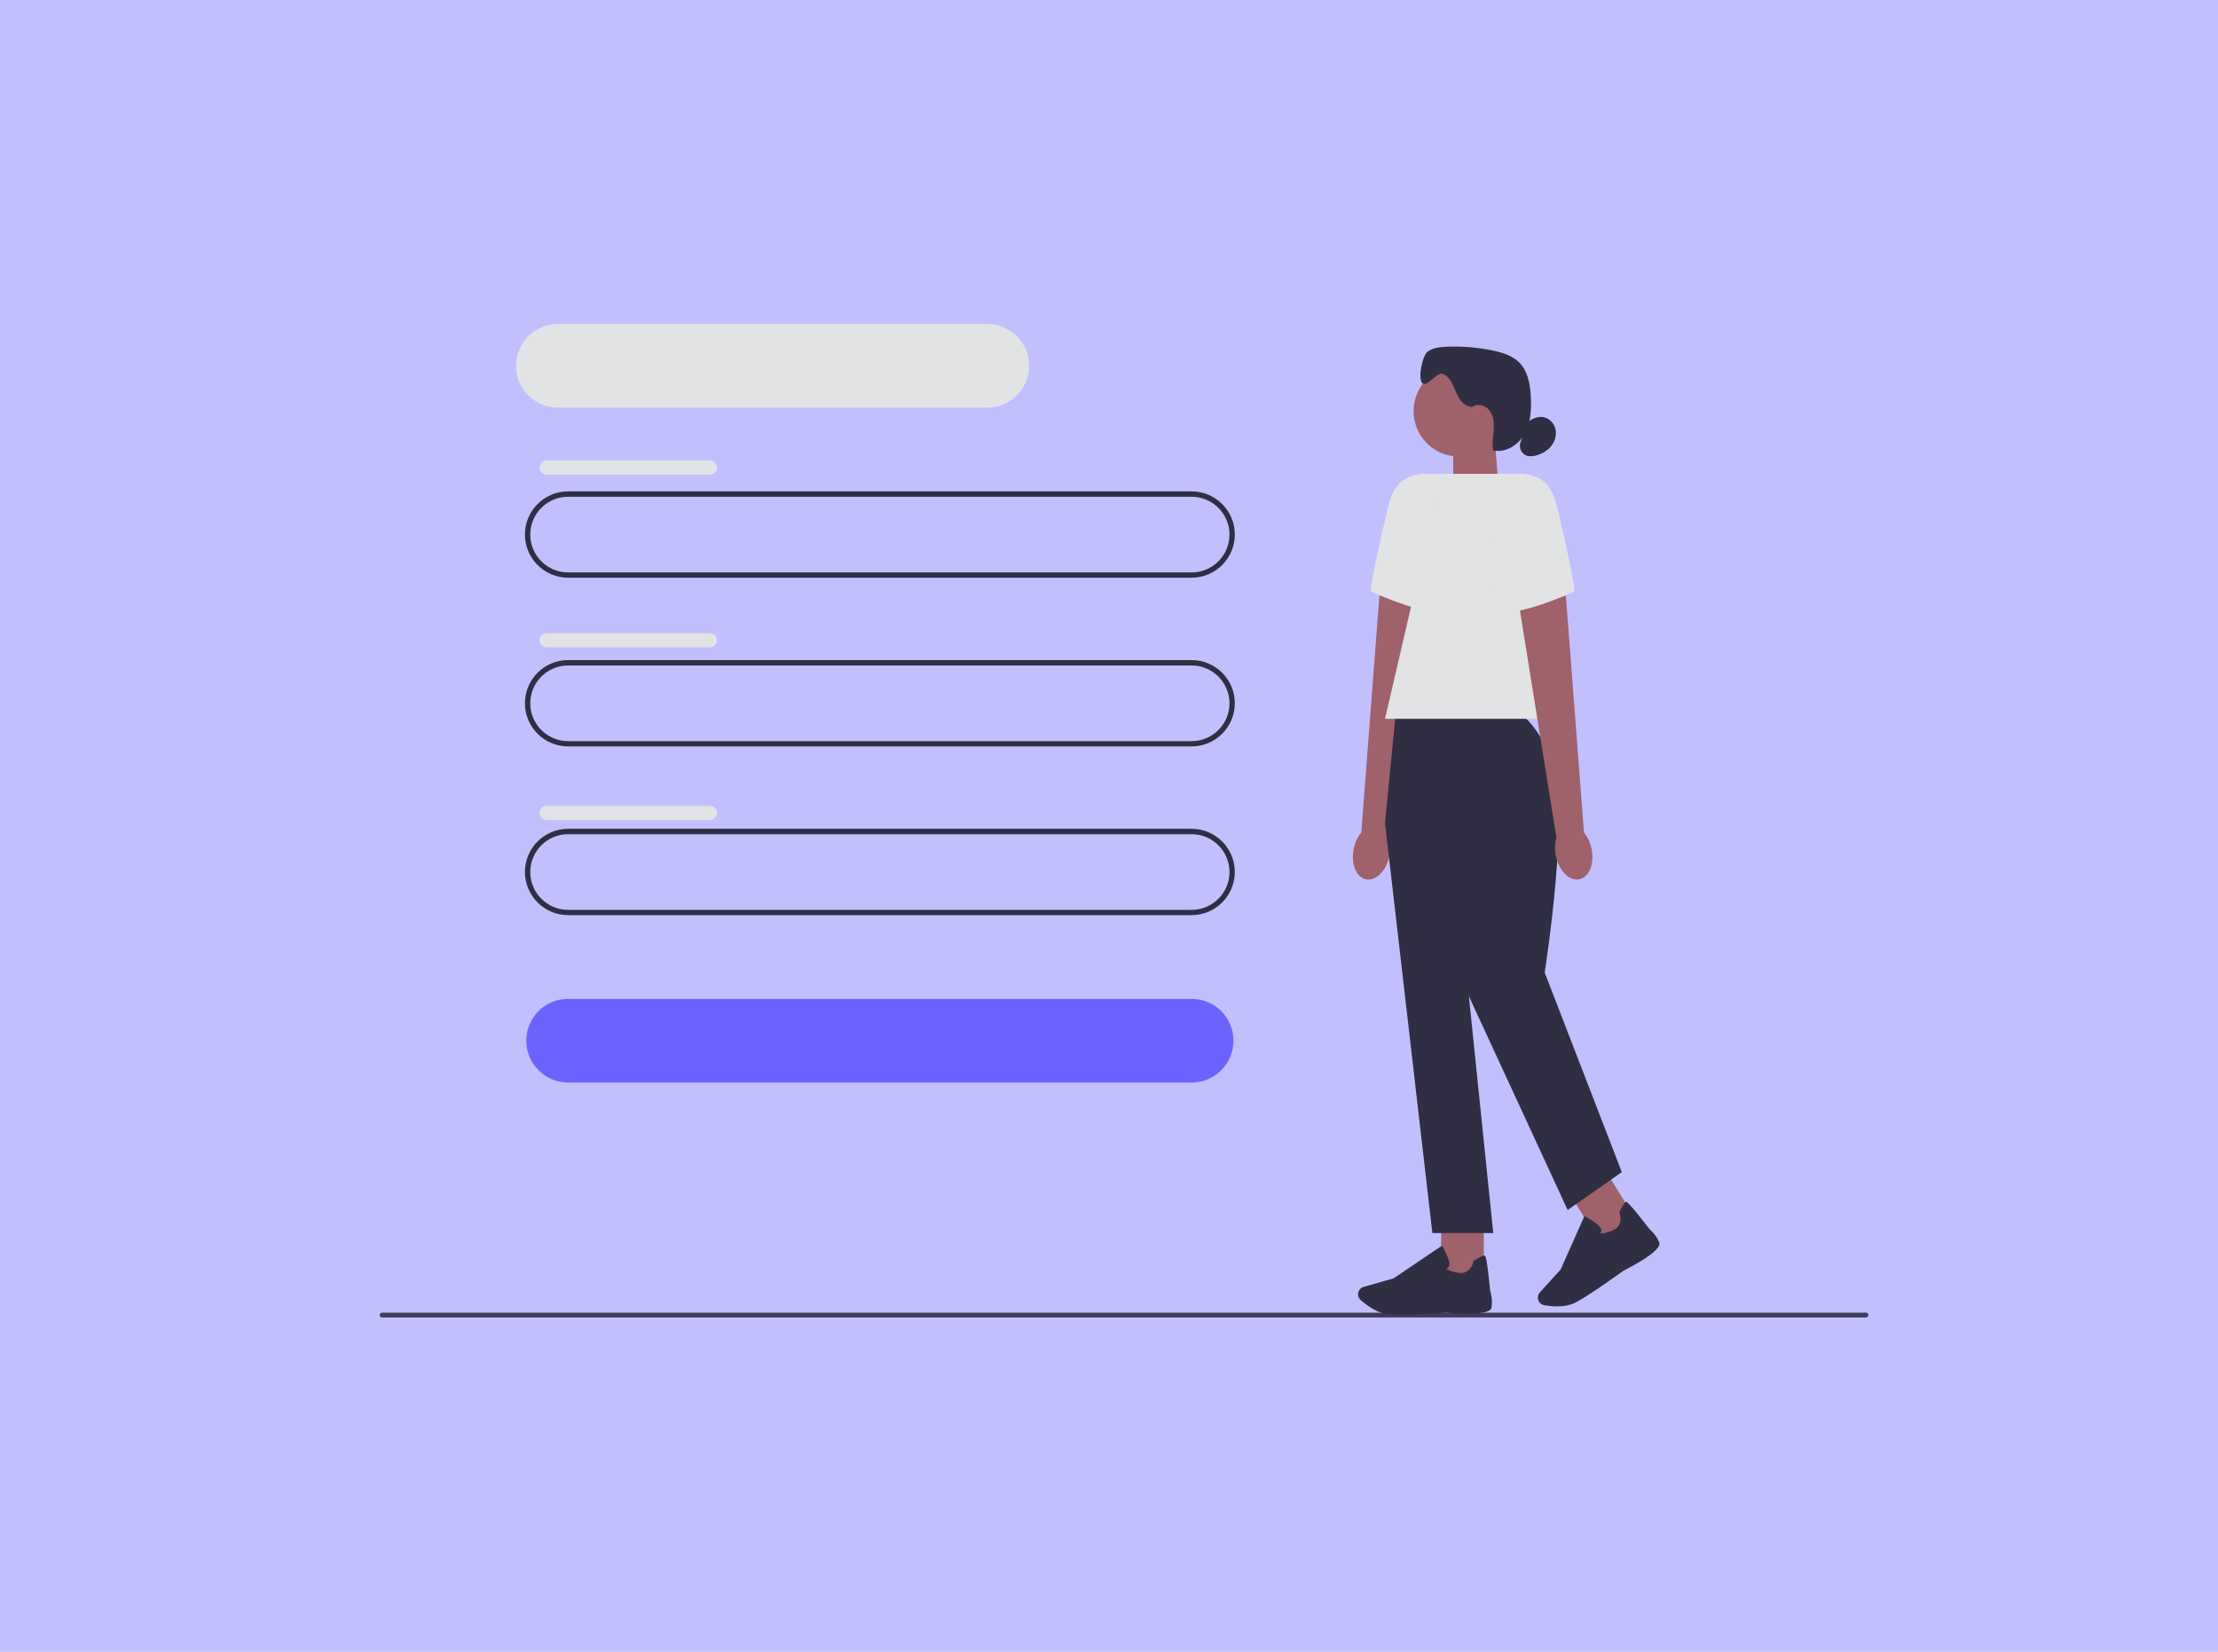 <?xml version="1.0" encoding="UTF-8"?><svg id="Layer_1" xmlns="http://www.w3.org/2000/svg" viewBox="0 0 333 248"><defs><style>.cls-1{fill:#e2e3e4;}.cls-1,.cls-2,.cls-3,.cls-4,.cls-5,.cls-6{stroke-width:0px;}.cls-2{fill:#9f616a;}.cls-3{fill:#3f3d58;}.cls-4{fill:#c2bfff;}.cls-5{fill:#2f2e43;}.cls-6{fill:#6c63ff;}</style></defs><rect class="cls-4" width="333" height="248"/><path class="cls-3" d="m57,197.43c0,.2.16.36.36.36h222.79c.2,0,.36-.16.36-.36s-.16-.36-.36-.36H57.37c-.2,0-.36.16-.36.36Z"/><path class="cls-5" d="m178.91,86.73h-93.62c-3.57,0-6.48-2.91-6.48-6.48s2.91-6.48,6.48-6.48h93.62c3.57,0,6.48,2.91,6.48,6.48s-2.91,6.48-6.48,6.48Zm-93.62-12.15c-3.13,0-5.68,2.55-5.68,5.68s2.55,5.68,5.68,5.68h93.62c3.13,0,5.68-2.55,5.68-5.68s-2.55-5.68-5.68-5.68h-93.62Z"/><path class="cls-6" d="m178.91,162.52h-93.62c-3.46,0-6.28-2.81-6.28-6.28s2.81-6.28,6.28-6.28h93.62c3.46,0,6.28,2.81,6.28,6.28s-2.81,6.28-6.28,6.28Z"/><path class="cls-1" d="m148.23,61.2h-64.48c-3.46,0-6.28-2.81-6.28-6.28s2.81-6.28,6.28-6.28h64.48c3.46,0,6.28,2.81,6.28,6.28s-2.81,6.28-6.28,6.28Z"/><path class="cls-5" d="m178.91,112.06h-93.62c-3.57,0-6.48-2.91-6.48-6.48s2.91-6.48,6.48-6.48h93.62c3.57,0,6.48,2.91,6.48,6.48s-2.91,6.48-6.48,6.48Zm-93.62-12.15c-3.13,0-5.68,2.55-5.68,5.68s2.55,5.68,5.68,5.68h93.62c3.13,0,5.68-2.55,5.68-5.68s-2.55-5.68-5.68-5.68h-93.62Z"/><path class="cls-5" d="m178.91,137.39h-93.62c-3.57,0-6.48-2.91-6.48-6.48s2.91-6.48,6.48-6.48h93.62c3.57,0,6.48,2.91,6.48,6.48s-2.91,6.48-6.48,6.48Zm-93.62-12.15c-3.13,0-5.68,2.55-5.68,5.68s2.55,5.68,5.68,5.68h93.62c3.13,0,5.68-2.55,5.68-5.68s-2.55-5.68-5.68-5.68h-93.62Z"/><path class="cls-1" d="m82.07,69.13h24.53c.58,0,1.06.47,1.06,1.06h0c0,.58-.48,1.06-1.06,1.06h-24.53c-.58,0-1.06-.47-1.06-1.06h0c0-.58.48-1.06,1.06-1.06Z"/><path class="cls-1" d="m82.07,95.06h24.53c.58,0,1.06.47,1.06,1.06h0c0,.58-.48,1.06-1.06,1.06h-24.53c-.58,0-1.06-.47-1.06-1.06h0c0-.58.48-1.06,1.06-1.06Z"/><path class="cls-1" d="m82.07,120.99h24.53c.58,0,1.06.47,1.06,1.06h0c0,.58-.48,1.06-1.06,1.06h-24.53c-.58,0-1.06-.47-1.06-1.06h0c0-.58.48-1.06,1.06-1.06Z"/><polygon class="cls-2" points="225.02 73.4 218.19 75.65 218.19 65.82 224.39 65.82 225.02 73.4"/><circle class="cls-2" cx="219.04" cy="61.73" r="6.81"/><path class="cls-5" d="m220.91,61.06c-1.14-.03-1.89-1.19-2.33-2.24s-.9-2.26-1.96-2.69c-.86-.35-2.39,2.04-3.07,1.41-.71-.67-.02-4.08.74-4.7.75-.61,1.79-.73,2.76-.78,2.37-.11,4.76.08,7.08.57,1.44.3,2.92.75,3.96,1.79,1.31,1.32,1.65,3.31,1.74,5.17.1,1.9-.01,3.9-.94,5.56s-2.86,2.89-4.72,2.47c-.19-1.01,0-2.04.08-3.07.07-1.02,0-2.13-.63-2.94-.62-.82-1.96-1.14-2.69-.42"/><path class="cls-5" d="m229.28,63.42c.68-.5,1.5-.92,2.33-.81.9.11,1.67.86,1.9,1.74s-.03,1.85-.59,2.58c-.56.72-1.39,1.2-2.27,1.44-.51.14-1.07.2-1.55-.01-.71-.31-1.1-1.22-.82-1.95"/><path id="uuid-00bc58e7-734f-4d7c-a085-03c0cd267642-1104" class="cls-2" d="m203.24,127.46c-.46,2.24.38,4.28,1.86,4.56s3.05-1.3,3.5-3.54c.19-.89.16-1.81-.09-2.69l5.63-35.06-7.04-1.33-2.72,35.59c-.58.72-.97,1.56-1.14,2.46h0Z"/><path class="cls-1" d="m218.12,71.14h-4.81c-3.4.52-4.32,2.33-5.09,5.68-1.18,5.11-2.69,11.91-2.39,12.01.48.16,8.66,4.01,12.83,3.13l-.55-20.81h0Z"/><rect class="cls-2" x="216.37" y="182.8" width="6.4" height="9.08"/><path class="cls-5" d="m210.14,197.37c-.67,0-1.27-.02-1.72-.06-1.7-.16-3.32-1.41-4.14-2.14-.37-.33-.48-.86-.29-1.31h0c.14-.32.41-.57.75-.66l4.49-1.28,7.27-4.91.08.15c.03.05.75,1.34.98,2.21.09.33.07.6-.07.82-.09.15-.23.23-.34.28.13.14.54.42,1.81.62,1.85.29,2.25-1.63,2.26-1.71v-.06s.07-.04.07-.04c.88-.57,1.43-.83,1.61-.77.12.03.31.09.84,5.33.05.16.42,1.37.17,2.52-.27,1.25-5.75.82-6.84.72-.03,0-4.13.3-6.94.3h0Z"/><rect class="cls-2" x="237.47" y="176.68" width="6.4" height="9.08" transform="translate(-59.44 154.81) rotate(-31.95)"/><path class="cls-5" d="m233.77,196.13c-.75,0-1.44-.09-1.93-.18-.48-.09-.86-.47-.94-.95h0c-.05-.35.05-.7.28-.96l3.13-3.46,3.57-8.01.15.08c.05.03,1.34.74,2,1.35.25.23.38.48.37.73,0,.18-.07.32-.14.42.18.05.68.07,1.87-.43,1.73-.73,1.04-2.57,1.01-2.65l-.02-.06.03-.06c.45-.95.77-1.46.96-1.51.12-.03.31-.09,3.53,4.08.13.11,1.08.94,1.48,2.05.43,1.21-4.44,3.74-5.42,4.23-.03.02-5.13,3.73-7.22,4.78-.83.42-1.81.55-2.71.55h0Z"/><path class="cls-5" d="m227.48,106.9h-17.91l-1.63,16.66,7.11,61.56h9.14l-3.66-35.56,14.83,32.1,8.13-5.69-11.58-29.97s4.14-26.11.89-32.61c-3.25-6.5-5.32-6.5-5.32-6.5h0Z"/><polygon class="cls-1" points="236.39 107.92 207.94 107.92 216.48 71.14 228.87 71.14 236.39 107.92"/><path id="uuid-ece83039-1aa0-468e-a846-e0cb6ecd6032-1105" class="cls-2" d="m238.95,127.46c.46,2.24-.38,4.28-1.86,4.56s-3.05-1.3-3.5-3.54c-.19-.89-.16-1.81.09-2.69l-5.63-35.06,7.04-1.33,2.72,35.59c.58.72.97,1.56,1.14,2.46h0Z"/><path class="cls-1" d="m224.06,71.14h4.81c3.4.52,4.32,2.33,5.09,5.68,1.18,5.11,2.69,11.91,2.39,12.01-.48.16-8.66,4.01-12.83,3.13l.55-20.81h0Z"/></svg>